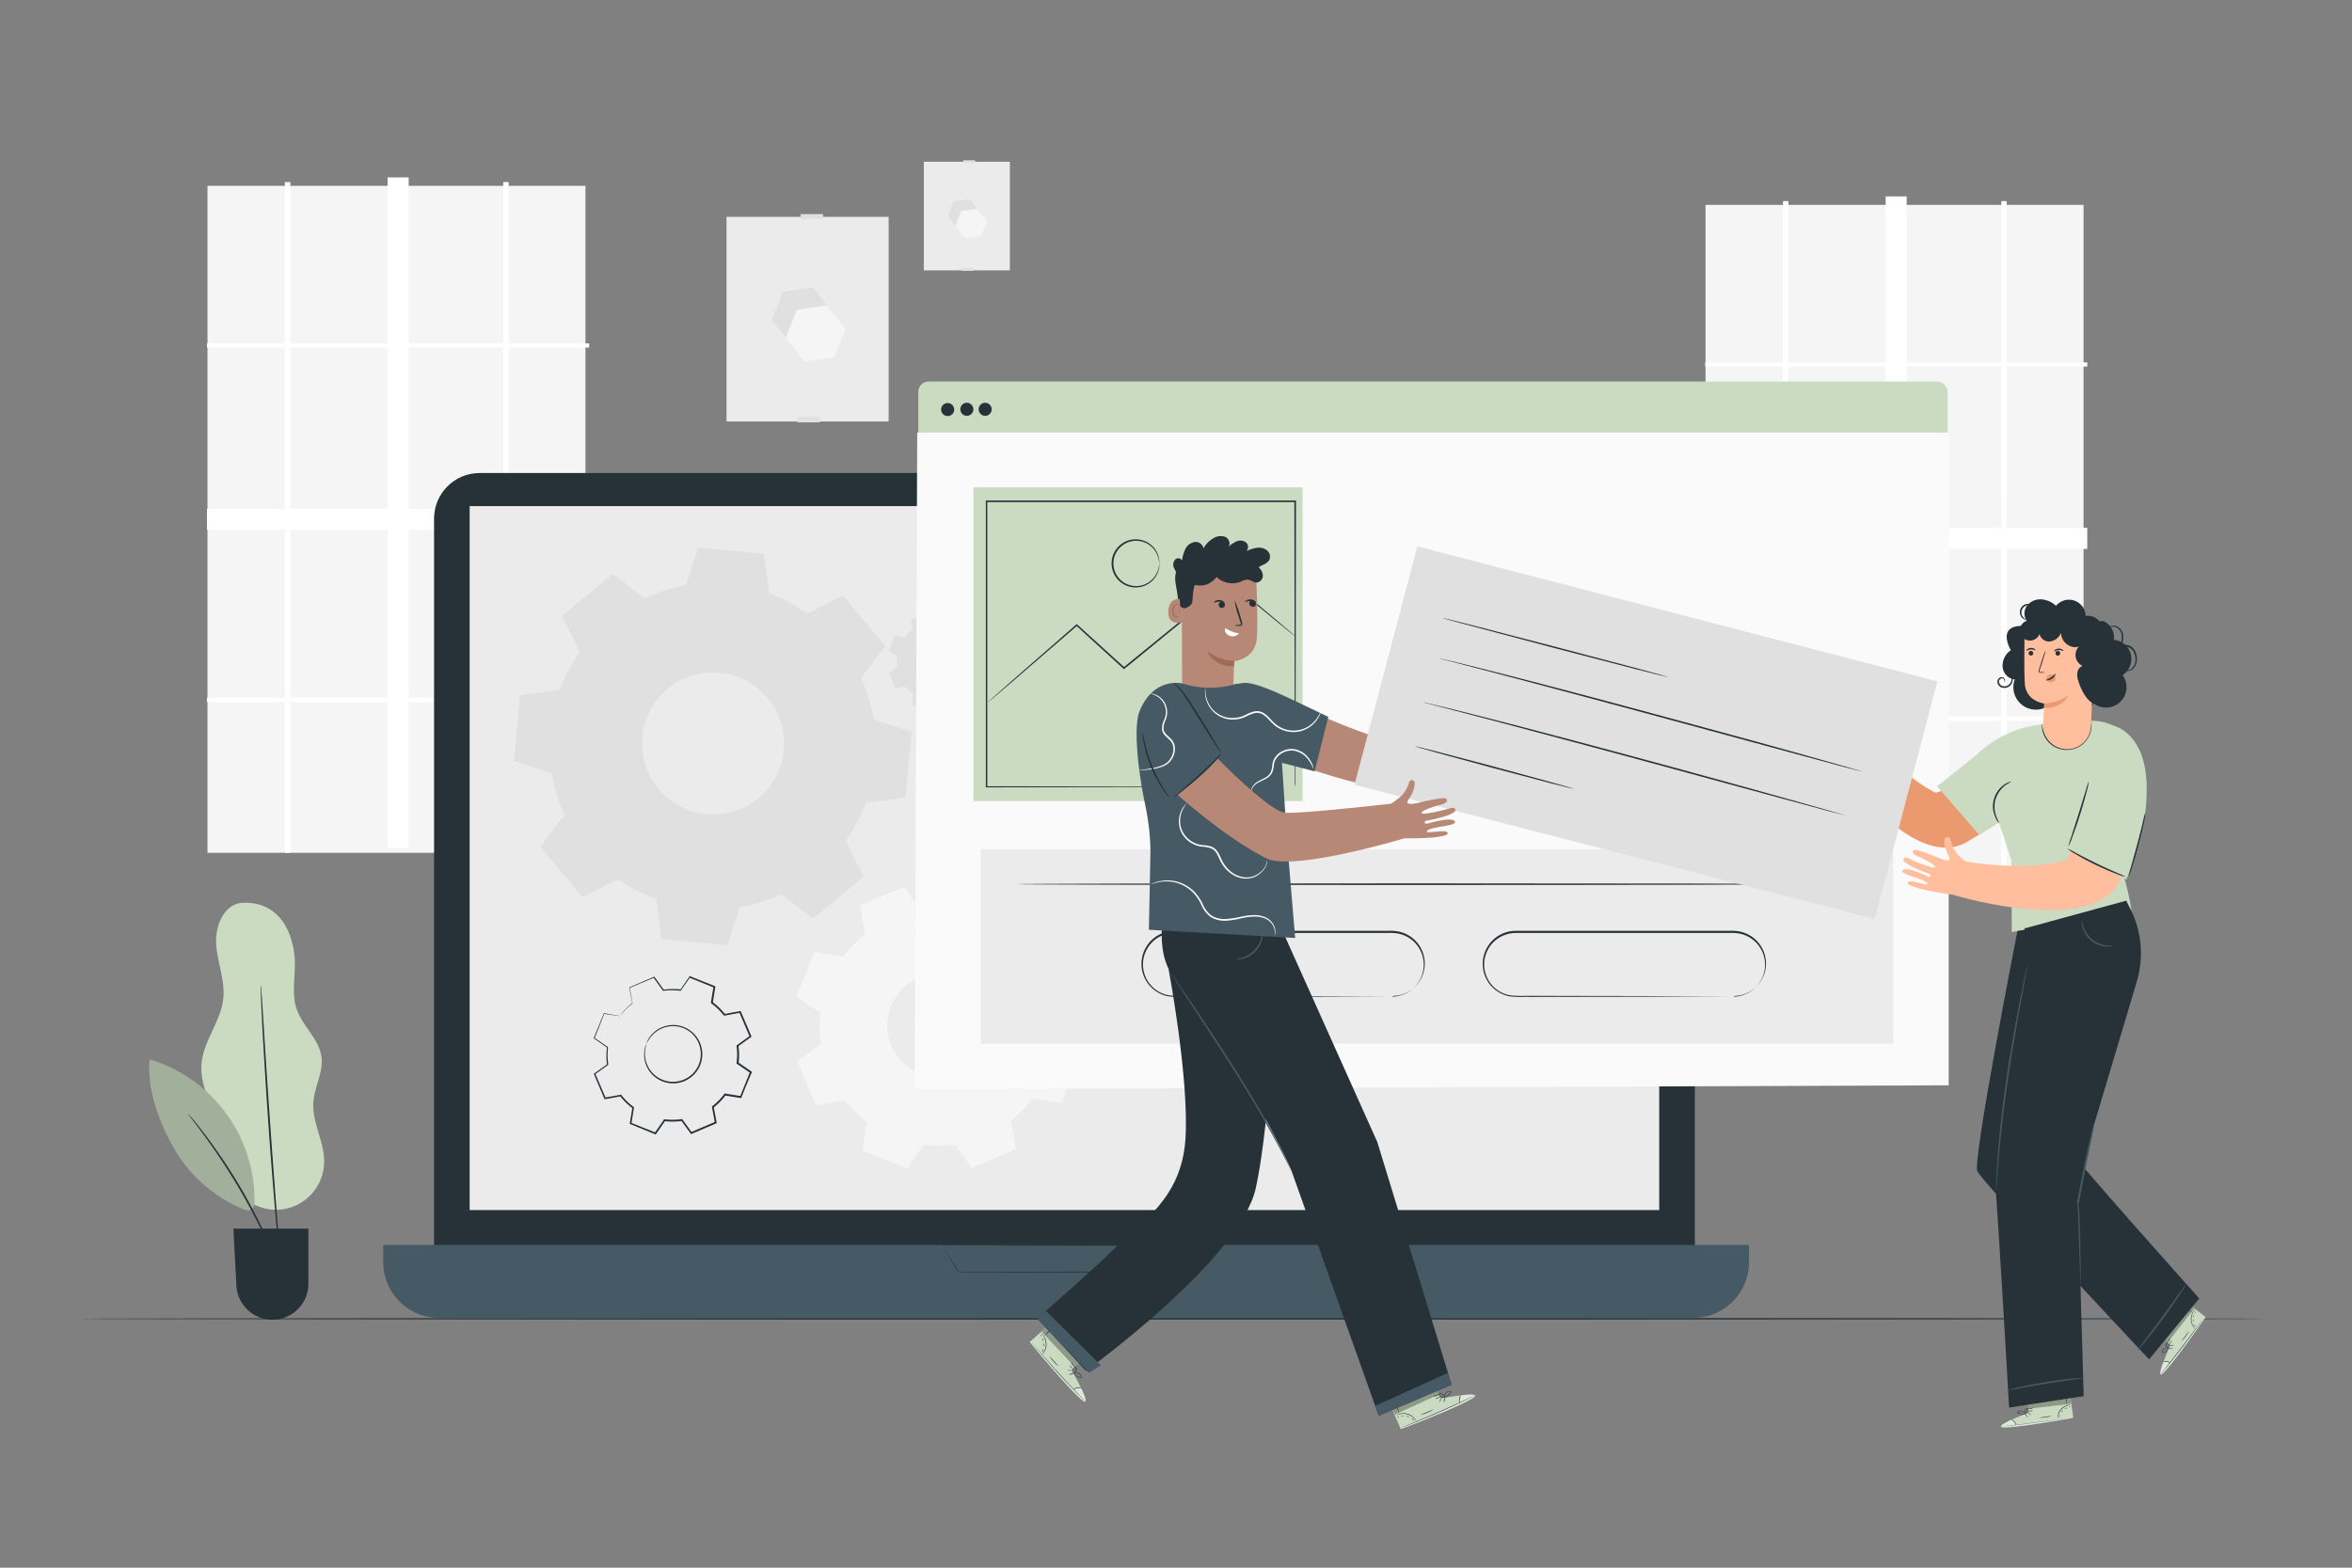 <svg xmlns="http://www.w3.org/2000/svg" viewBox="0 0 750 500"><rect x="0" y="0" width="750" height="500" fill="#808080" stroke="none"/><g id="freepik--background-complete--inject-514"><rect x="231.67" y="69.16" width="51.7" height="65.27" style="fill:#ebebeb"></rect><rect x="254.26" y="132.97" width="7.17" height="1.74" style="fill:#e0e0e0"></rect><polygon points="259.18 91.63 249.65 93.03 246.1 101.97 252.06 109.52 261.59 108.13 265.14 99.18 259.18 91.63" style="fill:#e0e0e0"></polygon><polygon points="263.63 97.42 254.1 98.81 250.55 107.75 256.52 115.31 266.04 113.91 269.6 104.97 263.63 97.42" style="fill:#f5f5f5"></polygon><rect x="255.27" y="68.28" width="7.17" height="1.49" style="fill:#e0e0e0"></rect><rect x="294.59" y="51.59" width="27.44" height="34.64" style="fill:#ebebeb"></rect><rect x="306.58" y="85.45" width="3.81" height="0.92" style="fill:#e0e0e0"></rect><polygon points="309.19 63.51 304.13 64.25 302.25 69 305.42 73.01 310.47 72.27 312.36 67.52 309.19 63.51" style="fill:#e0e0e0"></polygon><polygon points="311.55 66.58 306.5 67.32 304.61 72.07 307.78 76.08 312.83 75.34 314.72 70.59 311.55 66.58" style="fill:#f5f5f5"></polygon><rect x="307.12" y="51.12" width="3.81" height="0.79" style="fill:#e0e0e0"></rect><rect x="66.16" y="59.27" width="120.53" height="212.72" style="fill:#f5f5f5"></rect><path d="M187.87,110.85v-1.34H162.2V58.08h-1.74v51.43H130.32V56.58h-6.73v52.93h-31V58.08H90.83v51.43H66v1.34H90.83v51.42H66V169H90.83v53.53H66v1.33H90.83V272h1.73V223.85h31v46.61h6.73V223.85h30.14V272h1.74V223.85h25.67v-1.33H162.2V169h25.67v-6.72H162.2V110.85Zm-95.31,0h31v51.42h-31Zm0,111.67V169h31v53.53Zm67.9,0H130.32V169h30.14Zm0-60.25H130.32V110.85h30.14Z" style="fill:#fff"></path><rect x="543.87" y="65.34" width="120.53" height="212.72" style="fill:#f5f5f5"></rect><path d="M665.58,116.92v-1.34H639.91V64.15h-1.73v51.43H608V62.65H601.3v52.93h-31V64.15h-1.73v51.43H543.75v1.34h24.79v51.42H543.75v6.72h24.79v53.52H543.75v1.34h24.79V278h1.73V229.92h31v46.61H608V229.92h30.15V278h1.73V229.92h25.67v-1.34H639.91V175.06h25.67v-6.72H639.91V116.92Zm-95.31,0h31v51.42h-31Zm0,111.66V175.06h31v53.52Zm67.91,0H608V175.06h30.15Zm0-60.24H608V116.92h30.15Z" style="fill:#fff"></path></g><g id="freepik--Floor--inject-514"><path d="M722.64,420.62c0,.14-156.11.26-348.62.26s-348.66-.12-348.66-.26,156.07-.27,348.66-.27S722.64,420.47,722.64,420.62Z" style="fill:#263238"></path></g><g id="freepik--Device--inject-514"><rect x="138.41" y="150.86" width="402.04" height="265.86" rx="14.57" style="fill:#263238"></rect><path d="M122.16,397.06H557.73a0,0,0,0,1,0,0v5.47a17.8,17.8,0,0,1-17.8,17.8H140a17.8,17.8,0,0,1-17.8-17.8v-5.47a0,0,0,0,1,0,0Z" style="fill:#455a64"></path><rect x="149.76" y="161.42" width="379.33" height="224.52" style="fill:#ebebeb"></rect><path d="M300.35,397.06l.42,0h1.28l4.95,0,18.38-.07,61.45-.13h.46l-.23.39-2.44,4.18L382,405.79l-.08.12h-.15l-76.05-.14h-.07l0,0-4-6.48-1-1.64-.32-.54s.14.19.38.57.61.93,1.06,1.64l4.07,6.32-.1,0,76.05-.15-.22.13,2.58-4.42,2.44-4.17.22.39-61.2-.14-18.46-.07-5,0h-1.78Z" style="fill:#263238"></path><path d="M288.57,203.19a12.49,12.49,0,0,1,2.41-2.46l-.58-3.15,4.86-2.07,1.87,2.59a12.84,12.84,0,0,1,3.45,0l1.81-2.63,4.9,2-.5,3.16a12.77,12.77,0,0,1,2.46,2.41l3.14-.58,2.07,4.86-2.58,1.87a12.85,12.85,0,0,1,0,3.45l2.63,1.81-2,4.9-3.15-.5a13.07,13.07,0,0,1-2.41,2.46l.57,3.14-4.86,2.07-1.87-2.58a12.77,12.77,0,0,1-3.44,0l-1.82,2.63-4.9-2,.51-3.15a12.78,12.78,0,0,1-2.46-2.41l-3.15.57-2.07-4.86,2.59-1.87a12.77,12.77,0,0,1,0-3.44l-2.63-1.82,2-4.9,3.16.51Zm5.25,5.46a5.67,5.67,0,1,0,7.37-3.15A5.67,5.67,0,0,0,293.82,208.65Z" style="fill:#e0e0e0;fill-rule:evenodd"></path><path d="M268.87,305.08a37.74,37.74,0,0,1,7-7.13l-1.66-9.1,14.08-6,5.42,7.5a37.86,37.86,0,0,1,10-.11l5.26-7.61,14.21,5.71-1.47,9.13a37.5,37.5,0,0,1,7.13,7l9.1-1.67,6,14.08-7.49,5.43a37.44,37.44,0,0,1,.1,10l7.61,5.26-5.7,14.2-9.14-1.47a37.45,37.45,0,0,1-7,7.13L324,366.5l-14.08,6-5.42-7.5a37.86,37.86,0,0,1-10,.11l-5.26,7.61L275,367l1.47-9.13a37.5,37.5,0,0,1-7.13-7l-9.1,1.66-6-14.08,7.5-5.42a37.43,37.43,0,0,1-.11-10L254,317.82l5.71-14.2,9.13,1.46Zm15.23,15.83a16.42,16.42,0,1,0,21.36-9.12A16.42,16.42,0,0,0,284.1,320.91Z" style="fill:#f5f5f5;fill-rule:evenodd"></path><path d="M197.72,324.05a21,21,0,0,1,3.86-3.95l-.92-5,7.79-3.33,3,4.15a20.8,20.8,0,0,1,5.52-.06l2.91-4.21,7.86,3.16-.81,5.05a20.36,20.36,0,0,1,3.94,3.87l5-.92,3.32,7.79-4.14,3a20.8,20.8,0,0,1,.06,5.52l4.21,2.91-3.16,7.86-5-.82a21,21,0,0,1-3.87,3.95l.92,5-7.79,3.33-3-4.15a20.8,20.8,0,0,1-5.52.06L209,361.47l-7.86-3.16.81-5.05A20.6,20.6,0,0,1,198,349.4l-5,.92-3.32-7.79,4.15-3a20.8,20.8,0,0,1-.06-5.52l-4.21-2.91,3.15-7.86,5.06.81Zm8.43,8.75a9.09,9.09,0,1,0,11.81-5A9.07,9.07,0,0,0,206.15,332.8Z" style="fill:none"></path><path d="M206.15,332.8a6.65,6.65,0,0,1,1-2,9.06,9.06,0,0,1,5-3.53,9.2,9.2,0,0,1,8.67,2,8.8,8.8,0,0,1,1.72,2.05,8.43,8.43,0,0,1,1.1,2.57,9.27,9.27,0,0,1-4.11,10.25,8.82,8.82,0,0,1-2.58,1.09,8.36,8.36,0,0,1-2.66.29,9.21,9.21,0,0,1-7.64-4.57,9.05,9.05,0,0,1-1.14-6,6.89,6.89,0,0,1,.67-2.15,21.2,21.2,0,0,0-.47,2.18,9.12,9.12,0,0,0,1.26,5.77,8.83,8.83,0,0,0,2.87,2.91,8.94,8.94,0,0,0,4.46,1.36,8.87,8.87,0,0,0,5-1.34,8.78,8.78,0,0,0,3.89-9.68,8.15,8.15,0,0,0-1-2.44,8.6,8.6,0,0,0-1.62-2,9,9,0,0,0-4.17-2.11,8.83,8.83,0,0,0-4.08.13,9,9,0,0,0-4.9,3.29A21.44,21.44,0,0,0,206.15,332.8Z" style="fill:#263238"></path><path d="M197.72,324.05l-.32,0-1-.14-3.79-.56.09-.05c-.79,2-1.84,4.67-3.11,7.87l0-.15,4.22,2.89.08.05V334a20.63,20.63,0,0,0,.08,5.48v.1l-.08.06-4.14,3,.06-.23,3.34,7.79-.22-.13,5-.92.13,0,.08.1a20.59,20.59,0,0,0,3.91,3.82l.11.08,0,.14c-.25,1.56-.53,3.29-.81,5.05l-.14-.25,7.86,3.15-.29.08,2.91-4.21.08-.12.15,0a20.46,20.46,0,0,0,5.46-.07l.15,0,.09.12,3,4.15-.31-.09,7.79-3.32-.15.28c-.29-1.59-.61-3.31-.92-5l0-.16.12-.1a20.44,20.44,0,0,0,3.82-3.89h0l.09-.13.16,0,5.05.81-.28.16,3.16-7.86.09.31L235,339.3l-.13-.09,0-.15a20.35,20.35,0,0,0,0-5.46l0-.15.12-.09,4.15-3-.08.3c-1.14-2.66-2.24-5.26-3.32-7.79l.26.14-5,.92-.14,0-.09-.11A20.72,20.72,0,0,0,226.8,320l-.11-.08,0-.13c.28-1.74.55-3.42.82-5.05l.13.23-7.85-3.17.24-.08-2.92,4.21-.07.09H217a20.35,20.35,0,0,0-5.47,0l-.11,0-.06-.09-3-4.16.18.06-7.8,3.28.07-.12.88,5v.05l0,0a20.79,20.79,0,0,0-3,2.84l-.67.78-.22.26a2,2,0,0,1,.19-.29c.13-.18.34-.46.63-.81a20.39,20.39,0,0,1,3-2.91l0,.08-.95-5,0-.09.09,0,7.77-3.36.11-.05.08.1,3,4.14-.16-.07a21,21,0,0,1,5.57-.07l-.18.07,2.9-4.21.09-.13.15.06,7.86,3.14.16.06,0,.17c-.27,1.64-.53,3.32-.81,5.06l-.08-.22a21.31,21.31,0,0,1,4,3.9l-.23-.08,5-.93.19,0,.07.17c1.08,2.53,2.2,5.13,3.33,7.79l.08.18-.16.12-4.15,3,.11-.24a21.33,21.33,0,0,1,.06,5.59l-.11-.24,4.21,2.9.17.12-.07.19Q238,346,236.44,350l-.08.2-.2,0-5-.81.25-.1h0a20.86,20.86,0,0,1-3.91,4l.1-.25c.31,1.73.63,3.45.92,5l0,.2-.19.08-7.79,3.32-.19.08-.11-.16-3-4.15.24.1a21.42,21.42,0,0,1-5.59.06l.23-.11c-1,1.46-2,2.9-2.91,4.21l-.11.16-.18-.07L201,358.53l-.18-.07,0-.18c.29-1.76.57-3.49.82-5l.09.21a20.82,20.82,0,0,1-4-3.91l.21.08-5,.91-.16,0-.07-.15-3.3-7.8-.06-.14.12-.08,4.16-3-.07.16a20.75,20.75,0,0,1,0-5.56l.06.14-4.2-2.93-.08-.06,0-.09,3.21-7.84,0-.07h.07l3.74.65,1,.18Z" style="fill:#263238"></path><path d="M178.48,220.07a51.8,51.8,0,0,1,6.42-12.17l-5.77-11.38,16.25-13.47,10.11,7.77a51.77,51.77,0,0,1,13.15-4.06l4-12.13,21,2,1.65,12.65a51.47,51.47,0,0,1,12.17,6.43l11.38-5.78,13.47,16.25-7.78,10.11a51.39,51.39,0,0,1,4.07,13.15l12.13,4-2,21L276.1,256a51.47,51.47,0,0,1-6.43,12.17l5.78,11.38L259.2,293.05l-10.11-7.78a51.39,51.39,0,0,1-13.15,4.07l-4,12.13-21-2-1.65-12.65a51.47,51.47,0,0,1-12.17-6.43l-11.38,5.78L172.29,270l7.77-10.11A51.77,51.77,0,0,1,176,246.7l-12.13-4,2-21,12.65-1.65ZM204.83,235a22.65,22.65,0,1,0,24.65-20.44A22.64,22.64,0,0,0,204.83,235Z" style="fill:#e0e0e0;fill-rule:evenodd"></path></g><g id="freepik--computer-window--inject-514"><rect x="292.82" y="121.68" width="328.26" height="224.23" rx="3.27" style="fill:#CADBC2"></rect><polygon points="621.39 346.15 291.67 347.38 292.48 137.96 621.39 137.96 621.39 346.15" style="fill:#fafafa"></polygon><path d="M316.23,130.58a2.08,2.08,0,1,1-2.07-2.12A2.1,2.1,0,0,1,316.23,130.58Z" style="fill:#263238"></path><path d="M304.27,130.65a2.08,2.08,0,1,1-2.08-2.11A2.1,2.1,0,0,1,304.27,130.65Z" style="fill:#263238"></path><path d="M310.39,130.58a2.08,2.08,0,1,1-2.08-2.12A2.1,2.1,0,0,1,310.39,130.58Z" style="fill:#263238"></path><rect x="312.75" y="270.86" width="290.99" height="62" style="fill:#ebebeb"></rect><path d="M576.53,282c0,.14-56.48.26-126.14.26s-126.15-.12-126.15-.26,56.47-.26,126.15-.26S576.53,281.84,576.53,282Z" style="fill:#263238"></path><path d="M443.84,317.93c0-.05.72,0,2-.26A10.31,10.31,0,0,0,451,314.9a10.19,10.19,0,0,0,2.93-8.45,10.72,10.72,0,0,0-.71-2.69,10.92,10.92,0,0,0-1.54-2.53,10.17,10.17,0,0,0-5.37-3.37,13.05,13.05,0,0,0-3.46-.3h-3.68l-7.83,0-17.27,0-39.56,0a10.31,10.31,0,0,0-4.88,1.27,10.15,10.15,0,0,0-3.61,3.43,10,10,0,0,0,6.49,15.15,26.72,26.72,0,0,0,4.66.21h4.61l32.32.06,21.78.08,5.92.05,1.54,0,.53,0-.53,0-1.54,0-5.92,0-21.78.09-32.32.05h-4.61a27.4,27.4,0,0,1-4.76-.21,10.53,10.53,0,0,1-3-19.52,10.75,10.75,0,0,1,5.13-1.34l39.56,0,17.27,0,7.83,0h3.68a12.71,12.71,0,0,1,3.55.33,10.47,10.47,0,0,1,5.54,3.51,11.6,11.6,0,0,1,1.57,2.62,11.37,11.37,0,0,1,.71,2.78,10.35,10.35,0,0,1-8.29,11.36,9.93,9.93,0,0,1-1.54.15Z" style="fill:#263238"></path><path d="M552.74,317.93c0-.05.72,0,2-.26a10.34,10.34,0,0,0,5.1-2.77,10.19,10.19,0,0,0,2.92-8.45,10.72,10.72,0,0,0-.71-2.69,11.23,11.23,0,0,0-1.53-2.53,10.17,10.17,0,0,0-5.37-3.37,13.09,13.09,0,0,0-3.46-.3H548l-7.83,0-17.26,0-39.57,0a10.34,10.34,0,0,0-4.88,1.27,10,10,0,0,0,2.88,18.58,26.76,26.76,0,0,0,4.66.21h4.62l32.31.06,21.78.08,5.93.05,1.54,0,.52,0-.52,0-1.54,0-5.93,0-21.78.09-32.31.05H486a27.4,27.4,0,0,1-4.76-.21,10.52,10.52,0,0,1-6.82-15.91,10.5,10.5,0,0,1,3.79-3.61,10.78,10.78,0,0,1,5.13-1.34l39.57,0,17.26,0,7.83,0h3.69a12.74,12.74,0,0,1,3.55.33,10.48,10.48,0,0,1,5.53,3.51,11.24,11.24,0,0,1,1.57,2.62,11.37,11.37,0,0,1,.71,2.78,10.35,10.35,0,0,1-8.29,11.36,9.82,9.82,0,0,1-1.53.15Z" style="fill:#263238"></path><rect x="310.39" y="155.44" width="104.98" height="100.07" style="fill:#CADBC2"></rect><path d="M412.91,251s0-.59,0-1.69,0-2.76,0-4.89c0-4.28,0-10.54-.06-18.5,0-15.93-.07-38.68-.11-66l.22.23-98.4,0h0l.26-.26c0,33.22,0,64.43,0,91.11l-.23-.23,71.21.11,20.05.06,5.31,0h1.37l.47,0h-1.79l-5.26,0-20,.06-71.35.12h-.23V251c0-26.68,0-57.89,0-91.11v-.26h.27l98.4,0h.22v.22c-.05,27.41-.09,50.21-.11,66.17,0,7.94,0,14.18-.06,18.45,0,2.11,0,3.74,0,4.84S412.91,251,412.91,251Z" style="fill:#263238"></path><path d="M412.91,202.87a2.65,2.65,0,0,1-.4-.29l-1.12-.89-4.23-3.44L392,185.72h.27l-28.78,23.56-4.91,4-.17.14-.17-.15-15.06-13.72h.32l-20.53,17.72-5.87,5-1.57,1.32-.4.33-.15.1s0-.05.12-.13l.38-.36,1.52-1.37,5.78-5.11,20.41-17.86.16-.14.15.14,15.09,13.69h-.33l4.9-4L392,185.39l.14-.11.13.12,15.09,12.66,4.16,3.54,1.08.93A3.26,3.26,0,0,1,412.91,202.87Z" style="fill:#263238"></path><path d="M369.69,179.72c-.06,0,0-.66-.33-1.79a7.45,7.45,0,0,0-2.73-4,7.12,7.12,0,0,0-3.06-1.33,7.32,7.32,0,0,0-3.79.33,7.23,7.23,0,0,0-4.73,6.77,7.26,7.26,0,0,0,1.39,4.26,7.19,7.19,0,0,0,3.34,2.52,7.32,7.32,0,0,0,3.79.33,7.12,7.12,0,0,0,3.06-1.33,7.45,7.45,0,0,0,2.73-4c.3-1.13.27-1.8.33-1.8a3.06,3.06,0,0,1,0,.48,6.49,6.49,0,0,1-.17,1.37,7.39,7.39,0,0,1-2.69,4.22,7.48,7.48,0,0,1-3.21,1.46,7.67,7.67,0,1,1,0-15.05,7.53,7.53,0,0,1,3.21,1.46,7.39,7.39,0,0,1,2.69,4.22,6.49,6.49,0,0,1,.17,1.37A2.7,2.7,0,0,1,369.69,179.72Z" style="fill:#263238"></path></g><g id="freepik--character-2--inject-514"><path d="M648.46,253.7l-11.27-14.08S619,253.81,617,252.73c-11.42-6-20.65-17-23.78-21-.11-.72-.22-1.58-.31-2.59a7.87,7.87,0,0,1,.24-2.6,11.84,11.84,0,0,1,1.14-3,1,1,0,0,0-1-1.61c-.86.3-2.47,2.54-3,5.71s-3-1.24-4-2.83-4.06-6.38-4.78-6.48c-1.05-.14-1.4,1-.42,2.53s3.55,6.47,2.69,6.92-5.51-7.72-5.51-7.72-.71-1.9-1.73-1.41c-1.83.89,3.76,9.2,4.31,10,.38.54-.54,1.06-.92.46s-4.45-8.25-6.33-7.36c-1.44.67,4.53,6.88,4.5,8.93s-4.05-5.17-5.4-4.46c-.5.26-.84.53,2.06,4.34a96.35,96.35,0,0,0,7,7.6l0,0s26.89,41.33,45.57,30.3C647.14,256.7,648.46,253.7,648.46,253.7Z" style="fill:#eb996e"></path><path d="M692.12,429l-5.82-4.52,8.38-11,8.59,6.51-.48.72c-2.14,3.15-11.13,15.88-13.29,17.43C687.1,439.94,692.12,429,692.12,429Z" style="fill:#CADBC2"></path><g style="opacity:0.4"><path d="M689.83,434.49s-1.56,4-.71,4,10.42-12.51,14.15-18.41l-.26-.16-11,14.69S690.34,433.87,689.83,434.49Z" style="fill:#fff"></path></g><path d="M703.14,419.72l-.13.2-.38.57-1.43,2.06c-1.23,1.73-3,4.09-4.92,6.67s-3.79,4.86-5.13,6.5c-.63.76-1.17,1.4-1.6,1.93l-.45.51-.16.18s0-.07.13-.2l.43-.53,1.56-2c1.32-1.65,3.13-3.95,5.09-6.53s3.7-4.92,5-6.63l1.48-2,.41-.55C703.08,419.78,703.13,419.71,703.14,419.72Z" style="fill:#263238"></path><path d="M692.15,434.72a5.5,5.5,0,0,0-1.23-.35,5.82,5.82,0,0,0-1.28.09,1.86,1.86,0,0,1,1.29-.26A1.78,1.78,0,0,1,692.15,434.72Z" style="fill:#263238"></path><path d="M693,430.23s-.31.06-.68,0-.68-.1-.67-.15a1.62,1.62,0,0,1,.68,0A1.47,1.47,0,0,1,693,430.23Z" style="fill:#263238"></path><path d="M693.19,429s-.24.13-.55.19-.58.07-.59,0,.24-.13.56-.19S693.18,428.94,693.19,429Z" style="fill:#263238"></path><path d="M692.59,427.63a1.77,1.77,0,0,1-.37.63c-.24.32-.46.56-.5.53a1.77,1.77,0,0,1,.37-.63C692.33,427.84,692.55,427.61,692.59,427.63Z" style="fill:#263238"></path><path d="M692,426.88s0,.39-.3.78-.56.63-.59.6a4.74,4.74,0,0,1,.45-.69A6.91,6.91,0,0,1,692,426.88Z" style="fill:#263238"></path><path d="M691.74,429.87a2.45,2.45,0,0,1-.54.7,4.93,4.93,0,0,1-.74.63,2.63,2.63,0,0,1-.5.29.49.49,0,0,1-.36,0,.37.37,0,0,1-.2-.32,1.64,1.64,0,0,1,2.25-1.18c.14.06.21.12.2.13A2.27,2.27,0,0,0,691,430a1.54,1.54,0,0,0-.85.3,1.35,1.35,0,0,0-.59.88c0,.18.16.24.33.17a2.4,2.4,0,0,0,.47-.27,6.58,6.58,0,0,0,.75-.58C691.51,430.12,691.72,429.86,691.74,429.87Z" style="fill:#263238"></path><path d="M691.64,430.08a.86.86,0,0,1-.55-.29,1.33,1.33,0,0,1-.37-.59.88.88,0,0,1,.09-.86.37.37,0,0,1,.49,0,1,1,0,0,1,.22.36,2.38,2.38,0,0,1,.17.66,1.22,1.22,0,0,1,0,.62s0-.23-.09-.6a3.38,3.38,0,0,0-.2-.62c-.07-.21-.29-.48-.46-.32a.78.78,0,0,0,0,.69,1.38,1.38,0,0,0,.3.55A2.68,2.68,0,0,0,691.64,430.08Z" style="fill:#263238"></path><path d="M700,417.65s-.27.29-.59.83a4.54,4.54,0,0,0-.63,2.33,4.46,4.46,0,0,0,.72,2.29c.34.53.65.79.62.81a1.1,1.1,0,0,1-.22-.17,4,4,0,0,1-.5-.57,4.34,4.34,0,0,1-.78-2.36,4.21,4.21,0,0,1,.69-2.39,3,3,0,0,1,.47-.59C699.88,417.7,700,417.64,700,417.65Z" style="fill:#263238"></path><path d="M694.53,415.3a22.83,22.83,0,0,1,2.33,1.63,21.35,21.35,0,0,1,2.22,1.76s-1.06-.7-2.32-1.63A25.83,25.83,0,0,1,694.53,415.3Z" style="fill:#263238"></path><path d="M698,424.54a7.92,7.92,0,0,1-1.06,1.72,7.23,7.23,0,0,1-1.36,1.5s.56-.71,1.22-1.6S698,424.51,698,424.54Z" style="fill:#263238"></path><path d="M699.66,422.38c.05,0,.11.18.22.38s.22.35.19.38-.22-.07-.34-.3S699.62,422.39,699.66,422.38Z" style="fill:#263238"></path><path d="M699.27,420.8c.05,0,.11.16.14.36s0,.37,0,.37-.1-.15-.13-.35S699.23,420.81,699.27,420.8Z" style="fill:#263238"></path><path d="M699.7,419.29s-.09.18-.15.39-.07.39-.12.39-.13-.19,0-.44S699.67,419.26,699.7,419.29Z" style="fill:#263238"></path><path d="M700.11,418.3s0,.12,0,.24-.1.2-.15.19-.05-.12,0-.24S700.06,418.29,700.11,418.3Z" style="fill:#263238"></path><g style="opacity:0.3"><polygon points="699.66 417.44 691.11 428.26 689.8 427.23 699.03 416.82 699.66 417.44"></polygon></g><path d="M646.91,450.58l-.93-7.31,13.68-1.82,1.47,10.68-.84.17c-3.75.71-19.1,3.36-21.73,2.93C635.63,454.75,646.91,450.58,646.91,450.58Z" style="fill:#CADBC2"></path><g style="opacity:0.4"><path d="M641.43,452.82s-3.92,1.72-3.32,2.32,16.21-1.49,23-3l-.06-.3-18.2,2.59S642.23,452.75,641.43,452.82Z" style="fill:#fff"></path></g><path d="M661.28,451.79l-.23.06-.67.13-2.47.44c-2.09.35-5,.81-8.19,1.24s-6.12.76-8.23,1l-2.5.23-.68.05h-.24l.24,0,.67-.08,2.5-.28c2.1-.24,5-.58,8.21-1s6.1-.87,8.2-1.2l2.48-.39.67-.1A.87.87,0,0,1,661.28,451.79Z" style="fill:#263238"></path><path d="M642.9,454.63a6.2,6.2,0,0,0-.62-1.12,5.75,5.75,0,0,0-1-.84,1.88,1.88,0,0,1,1.11.73A1.84,1.84,0,0,1,642.9,454.63Z" style="fill:#263238"></path><path d="M646.66,452.05a1.63,1.63,0,0,1-.5-.47c-.24-.29-.41-.55-.37-.58s.26.18.5.47S646.7,452,646.66,452.05Z" style="fill:#263238"></path><path d="M647.69,451.31s-.26-.08-.52-.26-.46-.35-.43-.39.26.08.52.26S647.72,451.27,647.69,451.31Z" style="fill:#263238"></path><path d="M648.22,449.93a1.64,1.64,0,0,1-.7.18,1.53,1.53,0,0,1-.73,0,1.72,1.72,0,0,1,.71-.18A1.49,1.49,0,0,1,648.22,449.93Z" style="fill:#263238"></path><path d="M648.34,449a1.37,1.37,0,0,1-.77.34,1.29,1.29,0,0,1-.83,0,4,4,0,0,1,.8-.16A5.44,5.44,0,0,1,648.34,449Z" style="fill:#263238"></path><path d="M646,450.91a2.49,2.49,0,0,1-.88.12,5,5,0,0,1-1-.09,2.15,2.15,0,0,1-.57-.14.51.51,0,0,1-.25-.25.34.34,0,0,1,.08-.37,1.66,1.66,0,0,1,2.43.76.5.5,0,0,1,.05.23,2.74,2.74,0,0,0-.5-.7,1.61,1.61,0,0,0-.82-.38,1.35,1.35,0,0,0-1,.21c-.13.12-.05.28.11.35a3.18,3.18,0,0,0,.53.14,5.79,5.79,0,0,0,.93.12C645.7,450.93,646,450.89,646,450.91Z" style="fill:#263238"></path><path d="M645.82,451a.9.9,0,0,1-.18-.6,1.32,1.32,0,0,1,.15-.67.89.89,0,0,1,.67-.55.36.36,0,0,1,.33.37,1,1,0,0,1-.1.41,2.88,2.88,0,0,1-.34.59c-.24.31-.45.44-.46.42s.15-.18.36-.49a3.33,3.33,0,0,0,.3-.57c.09-.21.13-.55-.09-.56s-.42.26-.53.45a1.36,1.36,0,0,0-.18.6A3.08,3.08,0,0,0,645.82,451Z" style="fill:#263238"></path><path d="M660.5,448.09s-.4,0-1,.17a4.43,4.43,0,0,0-2.08,1.2,4.51,4.51,0,0,0-1.12,2.13c-.13.62-.09,1-.13,1a.94.94,0,0,1,0-.27,3.75,3.75,0,0,1,0-.76,4.17,4.17,0,0,1,3.29-3.43,4.07,4.07,0,0,1,.75-.08A.71.71,0,0,1,660.5,448.09Z" style="fill:#263238"></path><path d="M658.32,442.58a50.34,50.34,0,0,1,.82,5.61,26.78,26.78,0,0,1-.49-2.79A22.52,22.52,0,0,1,658.32,442.58Z" style="fill:#263238"></path><path d="M654.25,451.58a7.8,7.8,0,0,1-2,.47,7.33,7.33,0,0,1-2,.1s.9-.11,2-.27S654.24,451.53,654.25,451.58Z" style="fill:#263238"></path><path d="M656.93,451.22s0,.2-.11.41-.09.41-.13.41-.1-.2,0-.45S656.9,451.19,656.93,451.22Z" style="fill:#263238"></path><path d="M657.78,449.83s0,.18-.16.34-.25.27-.29.24,0-.18.16-.34S657.74,449.8,657.78,449.83Z" style="fill:#263238"></path><path d="M659.15,449.06s-.19.07-.38.17-.32.22-.36.19.05-.23.28-.34S659.15,449,659.15,449.06Z" style="fill:#263238"></path><path d="M660.14,448.65s0,.12-.16.18-.21.07-.23,0,0-.12.15-.18S660.12,448.61,660.14,448.65Z" style="fill:#263238"></path><g style="opacity:0.3"><polygon points="660.43 447.72 646.74 449.32 646.54 447.67 660.28 445.93 660.43 447.72"></polygon></g><path d="M666.11,229.94a15.33,15.33,0,0,1,11.73,4.25l2.82,13.9-4.83,19.48c-1.42,5.7,2.73,13.66,3.84,23l-38.16,6.71-.11-22.87-4-12.17-6.28,4.07-13.41-15.54,12.44-9.91a35.3,35.3,0,0,1,22.15-9.92" style="fill:#CADBC2"></path><path d="M641.4,249.26c0,.08-.83.38-2,1.25a9,9,0,0,0-3.08,4.49,8.83,8.83,0,0,0,.27,5.44c.5,1.34,1.08,2.05,1,2.1a4.62,4.62,0,0,1-1.36-2,8.35,8.35,0,0,1,3-10.36A4.73,4.73,0,0,1,641.4,249.26Z" style="fill:#263238"></path><path d="M651.16,230.82a10.33,10.33,0,0,0,1,3.63,8.13,8.13,0,0,0,2.65,3,7.76,7.76,0,0,0,9.19-.58,8.05,8.05,0,0,0,2.25-3.31,10.47,10.47,0,0,0,.5-3.72,3,3,0,0,1,.2,1,7.68,7.68,0,0,1-.35,2.82,8.1,8.1,0,0,1-2.29,3.55,8.05,8.05,0,0,1-9.77.61,8.16,8.16,0,0,1-2.71-3.24,7.35,7.35,0,0,1-.69-2.75A2.43,2.43,0,0,1,651.16,230.82Z" style="fill:#263238"></path><path d="M614.53,281.68c-1.07-1.49-8.55-2.76-7.91-4,.82-1.64,7.74,1.68,8.35,1.92s.94-.64.38-.83c-.8-.26-9.14-3.26-8.34-4.87.44-.89,2,.1,2,.1s7.61,3.38,8,2.61-4.05-2.93-5.59-3.54-1.86-1.58-1.05-2c.55-.31,5.29,1.46,6.79,2.11s5.61,2.48,4.28-.09l-.06-.12c-1.37-2.49-1.6-4.86-1.2-5.59a1,1,0,0,1,1.75.23.94.94,0,0,1,.11.39c0,.07,0,.15,0,.22a14.06,14.06,0,0,0,1.11,2.69,7.93,7.93,0,0,0,1.56,2.08c.74.69,1.4,1.26,2,1.72,5,.9,19.26,2.92,31.75-.27,2.26-.58,10.26-25.89,10.26-25.89l15.27,7.43c-.62,3-3.37,10.5-7.35,23.18-6.51,20.7-54,6.18-54,6.18h0l-.42-.05a94.75,94.75,0,0,1-10-1.87c-4.06-1.19-4-1.56-3.76-2C609,280.13,615.61,283.18,614.53,281.68Z" style="fill:#ffbe9d"></path><path d="M659.55,270a20,20,0,0,1,.91-3.09l2.37-7.37c.86-2.82,1.64-5.37,2.27-7.41a21.67,21.67,0,0,1,1-3,19.9,19.9,0,0,1-.66,3.15c-.49,1.93-1.22,4.57-2.13,7.46s-1.82,5.49-2.53,7.34A19.59,19.59,0,0,1,659.55,270Z" style="fill:#263238"></path><path d="M673.61,231.36s10.48,1.87,10.9,19A66.79,66.79,0,0,1,678,280.53l-18.45-9.66a114,114,0,0,0,9.28-26.09l4.77-13.43Z" style="fill:#CADBC2"></path><path d="M659.17,270.62A21.06,21.06,0,0,1,661.9,272c1.67.88,4,2.09,6.56,3.35s5,2.31,6.7,3.07a20.09,20.09,0,0,1,2.77,1.29,16.31,16.31,0,0,1-2.91-.95c-1.77-.67-4.19-1.69-6.79-2.94s-4.89-2.53-6.51-3.5A15.88,15.88,0,0,1,659.17,270.62Z" style="fill:#263238"></path><path d="M684.12,259.05a16.54,16.54,0,0,1-.4,3.09c-.34,1.89-.91,4.49-1.68,7.32s-1.58,5.37-2.19,7.19a18,18,0,0,1-1.11,2.91,18.27,18.27,0,0,1,.76-3l2-7.22c.77-2.82,1.4-5.39,1.83-7.26A21.45,21.45,0,0,1,684.12,259.05Z" style="fill:#263238"></path><path d="M670.59,198.06a5.51,5.51,0,0,1,3.43,6,6.13,6.13,0,0,1,2.84,11.25,6.53,6.53,0,0,1-9.28,9,6.32,6.32,0,0,1-6.42,3.24,10.13,10.13,0,0,1-6.44-3.83,7.16,7.16,0,0,1-12.26-7,4.46,4.46,0,0,1-3.89-4.09,6,6,0,0,1,2.65-5.25s-5-8.32,4.47-7.73" style="fill:#263238"></path><path d="M666.77,231.66,668,202.49l-11.7-8.86-10.63,5.2s-.35,13.35,0,19.14,6.19,6.4,6.19,6.4-.17,3.2-.35,6.56a7.63,7.63,0,0,0,7.08,8h0A7.62,7.62,0,0,0,666.77,231.66Z" style="fill:#ffbe9d"></path><path d="M646.87,208.35a.74.74,0,1,0,.74-.74A.74.74,0,0,0,646.87,208.35Z" style="fill:#263238"></path><path d="M646.15,207.54c.1.1.65-.36,1.44-.41s1.4.34,1.48.24-.06-.23-.32-.41a1.94,1.94,0,0,0-1.19-.31,2,2,0,0,0-1.14.45C646.18,207.32,646.11,207.5,646.15,207.54Z" style="fill:#263238"></path><path d="M655.45,208.35a.75.75,0,1,0,.75-.74A.75.75,0,0,0,655.45,208.35Z" style="fill:#263238"></path><path d="M655,207.75c.1.1.65-.37,1.44-.41s1.4.34,1.48.23,0-.22-.32-.4a1.92,1.92,0,0,0-1.19-.31,2,2,0,0,0-1.14.45C655,207.52,655,207.71,655,207.75Z" style="fill:#263238"></path><path d="M651.9,224.37a14.38,14.38,0,0,0,7.67-2.59s-1.94,4.26-7.75,4Z" style="fill:#eb996e"></path><path d="M652.12,214.49a5.88,5.88,0,0,0-1.31-.16c-.2,0-.4,0-.44-.19a1.1,1.1,0,0,1,.11-.65c.17-.52.35-1.07.55-1.65.38-1.18.7-2.25.92-3a5.75,5.75,0,0,0,.3-1.28,4.76,4.76,0,0,0-.51,1.21c-.28.77-.64,1.82-1,3l-.52,1.66a1.32,1.32,0,0,0-.08.84.5.5,0,0,0,.34.28,1,1,0,0,0,.34,0A5.33,5.33,0,0,0,652.12,214.49Z" style="fill:#263238"></path><path d="M648.21,193.21A9.7,9.7,0,0,0,647,193a2.35,2.35,0,0,0-1.83,3.89c.47.55.94.7.91.78s-.55,0-1.17-.53a2.65,2.65,0,0,1,.68-4.29,2.61,2.61,0,0,1,1.43-.21C647.88,192.76,648.25,193.17,648.21,193.21Z" style="fill:#263238"></path><path d="M639.12,217.61s.08-.17.07-.45a.83.83,0,0,0-.66-.79,1,1,0,0,0-1.11.9,1.53,1.53,0,0,0,1.13,1.53,2.16,2.16,0,0,0,2-.4,2.59,2.59,0,0,0,.88-1.53,1.39,1.39,0,0,0-.15-1.15c-.17-.23-.35-.26-.34-.3s.21-.08.49.16a1.54,1.54,0,0,1,.37,1.34,2.93,2.93,0,0,1-.93,1.85,2.6,2.6,0,0,1-2.49.52,2,2,0,0,1-1.44-2.08,1.46,1.46,0,0,1,.63-1,1.33,1.33,0,0,1,1-.17,1.06,1.06,0,0,1,.68.54,1,1,0,0,1,.1.62C639.33,217.53,639.14,217.64,639.12,217.61Z" style="fill:#263238"></path><path d="M676.3,212.53a3,3,0,0,0,.62.8,2,2,0,0,0,1.05.46,2.26,2.26,0,0,0,1.46-.34,3.68,3.68,0,0,0,1.5-3.52,4.8,4.8,0,0,0-.71-2.26,3,3,0,0,0-2-1.36,2.39,2.39,0,0,0-2.17.6l-1.27,1.31.86-1.6a6.69,6.69,0,0,0,.93-4,3.21,3.21,0,0,0-1.76-2.54,2.58,2.58,0,0,0-2.09,0c-.46.23-.63.49-.67.46s.11-.31.58-.61a2.64,2.64,0,0,1,2.3-.2,3.52,3.52,0,0,1,2.08,2.78,7,7,0,0,1-.92,4.27l-.41-.29a2.94,2.94,0,0,1,2.63-.77,3.47,3.47,0,0,1,2.33,1.61,5.21,5.21,0,0,1,.77,2.5,5,5,0,0,1-.41,2.33,3.28,3.28,0,0,1-1.39,1.54,2.5,2.5,0,0,1-1.69.31,2.25,2.25,0,0,1-1.14-.6C676.27,213,676.28,212.52,676.3,212.53Z" style="fill:#263238"></path><path d="M670.52,208.65a11.2,11.2,0,0,0,.64-5.88,8.92,8.92,0,0,0-1.7-4.59,4.46,4.46,0,0,0-4.39-1.68,5.33,5.33,0,0,0-9.45-3.28,7.73,7.73,0,0,0-4.67-2.06,5.37,5.37,0,0,0-4.56,2,4.13,4.13,0,0,0-.11,4.84,3.24,3.24,0,1,0,4.09,4.18,3.1,3.1,0,0,0,3.39,2.42,4.49,4.49,0,0,0,3.44-2.75,4.72,4.72,0,0,0,4.07,4.53,4.28,4.28,0,0,0,1.63-.16,3.86,3.86,0,0,0,1.19,6.17,2.57,2.57,0,0,0-1.64,2,5.37,5.37,0,0,0,.24,2.66c.74,2.48,2.49,6.33,4.89,7.3s5.45-1.29,6.7-3.56Z" style="fill:#263238"></path><path d="M655,215.48a1.54,1.54,0,0,0-1.18-.37,1.53,1.53,0,0,0-1.06.64,1.1,1.1,0,0,0-.22.76,1.17,1.17,0,0,0,.56.83,1.61,1.61,0,0,0,1.46.17,1.4,1.4,0,0,0,.88-1.15,1,1,0,0,0-.69-1.05" style="fill:#eb996e"></path><path d="M655.43,214.89c.13.05-.18,1-1.12,1.6s-1.91.58-1.9.44.8-.32,1.61-.88S655.3,214.82,655.43,214.89Z" style="fill:#263238"></path><path d="M643.32,296.94s-14.37,73.14-12.8,76.61,54.78,60,54.78,60l16-19.41s-44.28-49.42-44-50.75,15.69-71.82,15.69-71.82Z" style="fill:#263238"></path><path d="M681.41,430.89A4.06,4.06,0,0,1,682,430l1.7-2.26c1.44-1.9,3.44-4.53,5.59-7.46s4.07-5.62,5.45-7.57c.65-.89,1.2-1.66,1.65-2.29a4.21,4.21,0,0,1,.66-.81,3.87,3.87,0,0,1-.49.92c-.34.57-.86,1.39-1.51,2.39-1.31,2-3.18,4.73-5.34,7.67s-4.2,5.54-5.72,7.38c-.76.92-1.39,1.66-1.84,2.16A3.83,3.83,0,0,1,681.41,430.89Z" style="fill:#455a64"></path><path d="M647.61,295.57l-2.06.53.9,11.91c-3.62,19.56-10.86,60.87-9.93,73.4,1.23,16.62,4.14,67.53,4.14,67.53l23.78-3.65-1.78-61.5,5.12-25.18L681.39,313a31.39,31.39,0,0,0-2.14-23.27L678,287.26" style="fill:#263238"></path><path d="M663.86,293.71c.09,0,.14.8.57,2a9.11,9.11,0,0,0,2.83,4,9,9,0,0,0,3.92,1.75,12.07,12.07,0,0,0,2.46.16h0c.17,0,.24.07.24.1s-.09,0-.25,0h0a6.78,6.78,0,0,1-2.53.11,8.35,8.35,0,0,1-7-6A4.39,4.39,0,0,1,663.86,293.71Z" style="fill:#455a64"></path><path d="M640.24,443.41a3.91,3.91,0,0,1,.91-.3c.59-.17,1.45-.38,2.52-.62,2.13-.49,5.1-1.1,8.4-1.64s6.3-.92,8.48-1.14c1.09-.11,2-.18,2.58-.21a3.78,3.78,0,0,1,1,0,24.39,24.39,0,0,1-3.5.59c-2.16.31-5.15.75-8.44,1.29s-6.26,1.08-8.41,1.48A28.07,28.07,0,0,1,640.24,443.41Z" style="fill:#455a64"></path><path d="M646.45,308a3.3,3.3,0,0,1-.09.73c-.09.53-.21,1.22-.35,2.09-.34,1.86-.81,4.46-1.39,7.65-1.17,6.47-2.78,15.39-4.25,25.3s-2.43,18.93-3,25.48c-.27,3.27-.46,5.92-.58,7.75-.07.88-.12,1.58-.16,2.11a3.54,3.54,0,0,1-.09.73,5.18,5.18,0,0,1,0-.74c0-.53,0-1.23.06-2.11,0-1.84.19-4.49.42-7.77.44-6.56,1.35-15.6,2.82-25.52s3.14-18.85,4.4-25.3c.63-3.22,1.16-5.82,1.55-7.62.18-.86.34-1.54.45-2.07A4,4,0,0,1,646.45,308Z" style="fill:#455a64"></path><path d="M668.06,357.69a2.58,2.58,0,0,1-.08.53c-.09.4-.19.89-.32,1.5-.29,1.37-.68,3.23-1.15,5.5-1,4.66-2.2,11.11-3.52,18.23,0,.14,0,.27-.07.39l-.26-.31a.3.3,0,0,1,.21.1.11.11,0,0,1,0,.06l0,.08a.61.61,0,0,1,0,.11l0,.19,0,.34.06.67.09,1.32q.06,1.31.12,2.58c0,1.68.1,3.31.15,4.86.06,3.08.12,5.86.16,8.22s0,4.16.05,5.54c0,.6,0,1.1,0,1.5a2,2,0,0,1,0,.53,1.81,1.81,0,0,1-.06-.52c0-.41-.05-.9-.08-1.51-.06-1.38-.13-3.25-.21-5.53-.16-4.73-.38-11.15-.62-18.26l-.26-.06.08-.39c1.32-7.13,2.63-13.57,3.67-18.21.52-2.32,1-4.2,1.31-5.48.17-.65.32-1.14.42-1.48A1.81,1.81,0,0,1,668.06,357.69Z" style="fill:#455a64"></path></g><g id="freepik--character-1--inject-514"><path d="M482.13,213.24a10.84,10.84,0,0,1-.15,3,6.87,6.87,0,0,1-.76,2.29,29.36,29.36,0,0,1-1.88,3.1s-25.59,13.84-30.29,15.29-26.31-8-26.31-8a68.46,68.46,0,0,1-8,15.32s19.29,7.12,34.22,8.35c9.5.79,38.45-22.38,38.48-22.4a88.78,88.78,0,0,0,8.69-3.82c3.88-2.16,3.69-2.52,3.36-2.92-.89-1.1-7,3.55-6.24,1.79s8.1-4.82,7.13-5.93c-1.27-1.44-7.54,3.54-8.11,3.93s-1.13-.42-.61-.74c.76-.46,8.58-5.46,7.35-6.89-.68-.79-2,.56-2,.56s-7,5.22-7.53,4.53,3.42-3.91,4.84-4.89,1.52-2,.57-2.31c-.65-.18-5.07,2.74-6.46,3.74s-5.13,3.84-4.42.94.17-5.39-.44-6S482,212.33,482.13,213.24Z" style="fill:#b78876"></path><polygon points="597.83 293.09 431.92 250.3 451.97 174.26 617.8 217.32 597.83 293.09" style="fill:#e0e0e0"></polygon><path d="M593.65,246.05l-.35-.08-1-.25-3.92-1-14.44-3.91-47.59-12.92c-18.6-5-35.45-9.53-47.66-12.73l-14.46-3.79-3.93-1-1-.28-.34-.11a1.56,1.56,0,0,1,.35.06l1,.23,4,.95c3.43.82,8.38,2.07,14.5,3.62,12.24,3.12,29.1,7.56,47.7,12.59S561.86,237,574,240.41l14.39,4.07,3.9,1.13,1,.31A1.61,1.61,0,0,1,593.65,246.05Z" style="fill:#263238"></path><path d="M588.53,260.08l-.35-.07-1-.26-3.93-1-14.43-3.91L521.2,241.88c-18.6-5-35.45-9.52-47.66-12.73l-14.46-3.78-3.93-1-1-.28a1.38,1.38,0,0,1-.34-.12,3,3,0,0,1,.35.06l1,.24,4,.94c3.43.82,8.38,2.07,14.5,3.62,12.24,3.12,29.1,7.57,47.7,12.59s35.41,9.67,47.56,13.07l14.39,4.06,3.9,1.14,1,.31A1.38,1.38,0,0,1,588.53,260.08Z" style="fill:#263238"></path><path d="M501.74,251.56a1.73,1.73,0,0,1-.52-.09l-1.47-.34-5.41-1.37-17.84-4.71-17.83-4.85-5.4-1.53-1.46-.44a2.22,2.22,0,0,1-.51-.19,1.79,1.79,0,0,1,.51.08l1.48.35,5.41,1.37,17.84,4.7,17.82,4.86,5.4,1.53,1.47.44A2.5,2.5,0,0,1,501.74,251.56Z" style="fill:#263238"></path><path d="M531.83,215.92a3.72,3.72,0,0,1-.74-.14l-2.1-.5-7.69-1.94L496,206.77l-25.29-6.72L463,198l-2.07-.6a3.87,3.87,0,0,1-.72-.24,4.76,4.76,0,0,1,.74.14l2.1.5,7.69,1.94,25.33,6.58L521.4,213l7.65,2.09,2.07.6A3.55,3.55,0,0,1,531.83,215.92Z" style="fill:#263238"></path><path d="M341.68,436.92l6-5.59-10.4-11.39L328.39,428l.6.75c2.69,3.3,13.94,16.6,16.5,18.12C348.34,448.59,341.68,436.92,341.68,436.92Z" style="fill:#CADBC2"></path><g style="opacity:0.4"><path d="M344.76,442.78s2.12,4.28,1.18,4.37S333.12,434.23,328.39,428l.27-.22,13.72,15.3S344.13,442.14,344.76,442.78Z" style="fill:#fff"></path></g><path d="M328.5,427.63a2,2,0,0,0,.16.21l.48.6,1.8,2.15c1.53,1.81,3.69,4.28,6.12,7s4.69,5,6.35,6.74l2,2,.54.54.2.17a1.13,1.13,0,0,0-.17-.2l-.52-.56-1.93-2c-1.64-1.72-3.88-4.1-6.31-6.78s-4.6-5.12-6.16-6.91l-1.84-2.11-.51-.57Z" style="fill:#263238"></path><path d="M342.2,443.27a6.82,6.82,0,0,1,1.34-.52,6.18,6.18,0,0,1,1.44,0,2.07,2.07,0,0,0-1.48-.17A2,2,0,0,0,342.2,443.27Z" style="fill:#263238"></path><path d="M340.84,438.35a1.66,1.66,0,0,0,.76,0c.41-.07.74-.17.73-.22a1.52,1.52,0,0,0-.76,0C341.15,438.2,340.83,438.3,340.84,438.35Z" style="fill:#263238"></path><path d="M340.48,437s.28.12.64.16.64,0,.65,0-.28-.12-.64-.16S340.49,436.93,340.48,437Z" style="fill:#263238"></path><path d="M341,435.42s.17.33.46.66.57.57.61.54-.17-.33-.47-.66S341.06,435.38,341,435.42Z" style="fill:#263238"></path><path d="M341.6,434.52a1.54,1.54,0,0,0,.41.84c.33.42.69.65.72.61s-.26-.33-.57-.72S341.65,434.5,341.6,434.52Z" style="fill:#263238"></path><path d="M342.18,437.83a3.33,3.33,0,0,0,.68.73,5.58,5.58,0,0,0,.88.62,2.7,2.7,0,0,0,.59.28.49.49,0,0,0,.39,0,.38.38,0,0,0,.19-.38,1.81,1.81,0,0,0-1.9-1.3,1.88,1.88,0,0,0-.71.21.63.63,0,0,0-.22.16,3,3,0,0,1,.93-.24,1.78,1.78,0,0,1,1,.26,1.57,1.57,0,0,1,.74.93c0,.19-.16.27-.36.21a3.35,3.35,0,0,1-.55-.25,6.1,6.1,0,0,1-.88-.58C342.46,438.09,342.21,437.81,342.18,437.83Z" style="fill:#263238"></path><path d="M342.32,438.05s.29,0,.58-.38a1.56,1.56,0,0,0,.36-.69,1,1,0,0,0-.19-1,.39.39,0,0,0-.54.09,1,1,0,0,0-.21.42,2.81,2.81,0,0,0-.13.75,1.25,1.25,0,0,0,.09.69s0-.27,0-.68a3.71,3.71,0,0,1,.16-.71c.06-.24.28-.56.48-.41a.92.92,0,0,1,.13.77,1.58,1.58,0,0,1-.29.64C342.55,437.92,342.3,438,342.32,438.05Z" style="fill:#263238"></path><path d="M331.83,425s.33.3.74.87a4.93,4.93,0,0,1,.92,2.52,5,5,0,0,1-.57,2.63c-.33.62-.65.94-.62,1s.09-.06.23-.21a3.74,3.74,0,0,0,.5-.68,4.68,4.68,0,0,0-.35-5.3,4.57,4.57,0,0,0-.59-.62C331.93,425.07,331.84,425,331.83,425Z" style="fill:#263238"></path><path d="M337.65,421.87a26.79,26.79,0,0,0-2.43,2,26.38,26.38,0,0,0-2.3,2.17,27.61,27.61,0,0,0,2.43-2A27.3,27.3,0,0,0,337.65,421.87Z" style="fill:#263238"></path><path d="M334.67,432.5a8.46,8.46,0,0,0,1.35,1.81,8.8,8.8,0,0,0,1.66,1.55s-.69-.75-1.52-1.67S334.71,432.47,334.67,432.5Z" style="fill:#263238"></path><path d="M332.63,430.26c-.05,0-.1.21-.2.44s-.21.41-.18.45.24-.11.35-.38S332.68,430.26,332.63,430.26Z" style="fill:#263238"></path><path d="M332.91,428.46c-.05,0-.1.18-.11.41s0,.41.07.42.1-.18.12-.41S333,428.47,332.91,428.46Z" style="fill:#263238"></path><path d="M332.29,426.82c0,.05.11.2.21.42s.11.42.16.43.13-.24,0-.51S332.32,426.78,332.29,426.82Z" style="fill:#263238"></path><path d="M331.74,425.76c-.05,0-.05.14,0,.26s.13.22.18.2,0-.14,0-.26S331.79,425.74,331.74,425.76Z" style="fill:#263238"></path><g style="opacity:0.3"><polygon points="332.15 424.75 342.73 435.97 344.08 434.7 333.57 423.33 332.15 424.75"></polygon></g><path d="M459.37,446.05,456,438.53l-14.13,6.19,4.79,11.06.91-.33c4-1.49,20.2-7.87,22.46-9.81C472.56,443.49,459.37,446.05,459.37,446.05Z" style="fill:#CADBC2"></path><g style="opacity:0.4"><path d="M465.9,445s4.74-.63,4.52.29-16.36,8-23.75,10.48l-.11-.33,18.89-8.08S465.1,445.4,465.9,445Z" style="fill:#fff"></path></g><path d="M446.33,455.54a1,1,0,0,0,.26-.08l.71-.26,2.62-1c2.2-.87,5.23-2.11,8.55-3.56s6.28-2.82,8.42-3.85l2.52-1.23.68-.35c.16-.08.24-.12.23-.13l-.24.1-.7.31-2.55,1.18c-2.15,1-5.12,2.35-8.44,3.8s-6.33,2.71-8.52,3.61l-2.59,1.07-.71.3A.86.86,0,0,0,446.33,455.54Z" style="fill:#263238"></path><path d="M465.54,447.6a6.73,6.73,0,0,1-.05-1.44,6.49,6.49,0,0,1,.44-1.37,2.07,2.07,0,0,0-.63,1.34A2.19,2.19,0,0,0,465.54,447.6Z" style="fill:#263238"></path><path d="M460.45,447.3c.05,0,.14-.32.21-.73a1.7,1.7,0,0,0,0-.77c-.05,0-.15.32-.21.74A1.65,1.65,0,0,0,460.45,447.3Z" style="fill:#263238"></path><path d="M459,447.2s.2-.22.35-.55.23-.61.18-.63-.2.23-.35.55S459,447.18,459,447.2Z" style="fill:#263238"></path><path d="M457.73,446.18a1.7,1.7,0,0,0,.78-.23c.41-.17.72-.35.7-.4a2,2,0,0,0-.77.23A2.09,2.09,0,0,0,457.73,446.18Z" style="fill:#263238"></path><path d="M457.07,445.35a1.51,1.51,0,0,0,.93-.12,1.58,1.58,0,0,0,.8-.48,4.37,4.37,0,0,0-.86.3A6,6,0,0,0,457.07,445.35Z" style="fill:#263238"></path><path d="M460.39,445.86a2.94,2.94,0,0,0,.9-.4,6,6,0,0,0,.88-.64,2.9,2.9,0,0,0,.45-.47.53.53,0,0,0,.1-.38.39.39,0,0,0-.3-.3,1.81,1.81,0,0,0-1.84,1.39,1.69,1.69,0,0,0,0,.73.64.64,0,0,0,.08.26,3,3,0,0,1,.08-1,1.78,1.78,0,0,1,.55-.84,1.54,1.54,0,0,1,1.12-.4c.19,0,.2.24.09.4a2.92,2.92,0,0,1-.42.44,7,7,0,0,1-.83.66C460.72,445.68,460.37,445.83,460.39,445.86Z" style="fill:#263238"></path><path d="M460.64,445.8a1,1,0,0,0-.17-.67,1.67,1.67,0,0,0-.54-.56,1,1,0,0,0-1-.13.4.4,0,0,0-.09.54,1,1,0,0,0,.33.34,2.61,2.61,0,0,0,.67.36,1.36,1.36,0,0,0,.68.14s-.25-.08-.63-.26a3.35,3.35,0,0,1-.62-.38c-.21-.13-.44-.44-.23-.58a.88.88,0,0,1,.76.12,1.62,1.62,0,0,1,.52.48A3.5,3.5,0,0,1,460.64,445.8Z" style="fill:#263238"></path><path d="M444.93,451.55s.39-.22,1.06-.42a4.82,4.82,0,0,1,5,1.33c.48.51.68.91.71.89a1,1,0,0,0-.12-.29,4.88,4.88,0,0,0-.49-.69A4.69,4.69,0,0,0,446,451a4.39,4.39,0,0,0-.77.36C445,451.47,444.92,451.54,444.93,451.55Z" style="fill:#263238"></path><path d="M443.82,445a26.68,26.68,0,0,0,1.15,3,26.1,26.1,0,0,0,1.32,2.88,55.9,55.9,0,0,0-2.47-5.84Z" style="fill:#263238"></path><path d="M452.92,451.26a8.53,8.53,0,0,0,2.16-.69,8.71,8.71,0,0,0,2-1.07c0-.05-.92.41-2.07.89S452.91,451.21,452.92,451.26Z" style="fill:#263238"></path><path d="M450.15,452.47s.16.16.35.34.32.33.37.31,0-.26-.24-.45S450.17,452.42,450.15,452.47Z" style="fill:#263238"></path><path d="M448.54,451.63c0,.05.14.16.35.24s.4.11.41.07-.13-.16-.34-.24S448.56,451.58,448.54,451.63Z" style="fill:#263238"></path><path d="M446.79,451.69s.21,0,.45-.06.44,0,.46,0-.18-.19-.47-.16S446.75,451.65,446.79,451.69Z" style="fill:#263238"></path><path d="M445.6,451.88c0,.05.12.08.25.08s.25,0,.25-.11-.12-.08-.25-.08S445.6,451.82,445.6,451.88Z" style="fill:#263238"></path><g style="opacity:0.3"><polygon points="444.78 451.16 458.8 444.75 458.03 443.05 443.89 449.36 444.78 451.16"></polygon></g><path d="M375.54,192.22c.4-2.74-1.35-6.81-.61-9.31.23-.79-.64-1.54-.75-2.36a2.36,2.36,0,0,1,.74-2.24,1.34,1.34,0,0,1,2,.51,12.1,12.1,0,0,1,1.06-3.7,4,4,0,0,1,3-2.25,2.5,2.5,0,0,1,2.78,2.06,8.18,8.18,0,0,1,3.15-3.24,4.27,4.27,0,0,1,3.77-.47c1.2.54,1.87,2.23,1,3.24a9.05,9.05,0,0,1,2.63-1.8,3.05,3.05,0,0,1,3,.34,1.88,1.88,0,0,1,.08,2.8,12.15,12.15,0,0,1,3.35-1.08,4.22,4.22,0,0,1,3.32.85,2.59,2.59,0,0,1,.61,3.19,5.07,5.07,0,0,1-2.16,1.51,2.88,2.88,0,0,0-1.75,1.89c-.06.46.08.94,0,1.39a1.78,1.78,0,0,1-1.29,1.23,5.21,5.21,0,0,1-1.85.08c-3.13-.27-6.24-.78-9.38-.75a16.25,16.25,0,0,0-9,2.41" style="fill:#263238"></path><path d="M372.62,309s6.61,35,5.4,54.21-14.48,26.85-22.4,34.75c-7.55,7.55-24.89,22.53-24.89,22.53l15.54,16.74s49.19-35.47,54.18-58.32c3.83-17.55,5.33-48.57,5.33-48.57Z" style="fill:#263238"></path><path d="M373.34,282.76c-.48,0-5.83,15.76-.72,26.22.51,1,4.52,6.82,4.52,6.82,14.16,16.75,32.81,52.36,34.71,57.68,5.5,15.43,27.79,78.07,27.79,78.07l23.25-9.92-23.71-77.42-30.82-68.65Z" style="fill:#263238"></path><path d="M402.44,295.56a4.67,4.67,0,0,1,.3,2.23,8.54,8.54,0,0,1-6.5,8,4.65,4.65,0,0,1-2.24.15c0-.09.85-.1,2.14-.51a9.18,9.18,0,0,0,4.28-2.86,9.28,9.28,0,0,0,2-4.77C402.52,296.42,402.36,295.58,402.44,295.56Z" style="fill:#455a64"></path><polygon points="439.64 451.55 462.89 441.63 461.74 437.86 438.52 448.4 439.64 451.55" style="fill:#455a64"></polygon><path d="M384.47,227.59h0a8.14,8.14,0,0,0,8.76-7.8c.17-4.43.32-8.9.32-8.9s6.72-.63,7.21-7.27-.28-21.15-.28-21.15l.56-.83c-7.49-3.78-15.81-2.54-22.76,2.16l-1.45,2.76.13,33A8.13,8.13,0,0,0,384.47,227.59Z" style="fill:#b78876"></path><path d="M398.84,193.28a1,1,0,1,1,1.38-1.35,1,1,0,0,1,0,1.36A1,1,0,0,1,398.84,193.28Z" style="fill:#263238"></path><path d="M400.46,192.21c-.11.11-.73-.44-1.65-.5s-1.61.37-1.7.25.07-.26.37-.46a2.27,2.27,0,0,1,2.68.2C400.43,191.94,400.51,192.16,400.46,192.21Z" style="fill:#263238"></path><path d="M390.16,192.07a1,1,0,1,1-1.35.23A1,1,0,0,1,390.16,192.07Z" style="fill:#263238"></path><path d="M390.47,192.41c-.11.11-.73-.43-1.65-.49s-1.61.37-1.7.25.07-.26.37-.46a2.13,2.13,0,0,1,1.37-.34,2.27,2.27,0,0,1,1.31.53C390.44,192.15,390.53,192.37,390.47,192.41Z" style="fill:#263238"></path><path d="M393.72,199.53a4.08,4.08,0,0,1,1.5-.23c.24,0,.43-.05.46-.18a1.35,1.35,0,0,0-.13-.69l-.61-1.91a26,26,0,0,1-1.27-5,25.37,25.37,0,0,1,1.77,4.84c.2.66.38,1.29.57,1.91a1.55,1.55,0,0,1,.07,1,.63.63,0,0,1-.44.35,1.52,1.52,0,0,1-.41,0A4.52,4.52,0,0,1,393.72,199.53Z" style="fill:#263238"></path><path d="M390.68,200.35c.55.25,2.54,1.56,4.41,1.59a2.52,2.52,0,0,1-3,.82C390.1,201.91,390.68,200.35,390.68,200.35Z" style="fill:#fff"></path><path d="M393.57,210.79a15.53,15.53,0,0,1-8.52-3s1.76,4.91,8.43,4.72Z" style="fill:#a36957"></path><path d="M377,192a1,1,0,0,0-1-1c-1.24,0-3.27.46-3.46,3.88-.27,4.89,4.43,3.67,4.45,3.53S377,193.94,377,192Z" style="fill:#b78876"></path><path d="M375.93,196.52s-.09.06-.23.12a.9.9,0,0,1-.64,0,2.09,2.09,0,0,1-.87-1.94,2.88,2.88,0,0,1,.3-1.21,1,1,0,0,1,.68-.62.44.44,0,0,1,.49.26c.06.14,0,.24,0,.25s.11-.08.08-.28a.58.58,0,0,0-.18-.32.64.64,0,0,0-.46-.15,1.21,1.21,0,0,0-.93.71,2.83,2.83,0,0,0-.37,1.35,2.22,2.22,0,0,0,1.12,2.18.91.91,0,0,0,.79-.09C375.92,196.64,376,196.53,375.93,196.52Z" style="fill:#a36957"></path><path d="M363.79,249c.81,6.5,3,12.2,3.06,22.85l-.5,24.69L413,299.17,410.47,269l-1.68-25.7,10.42,2.7,4.35-17.37s-11-5.31-14.78-7c-12.37-5.62-12.3-3.31-14.44-3.58a28.29,28.29,0,0,1-17,0h0s-9.19-2.54-13.89,8.6C361,232.38,363.79,249,363.79,249Z" style="fill:#455a64"></path><path d="M366.79,221.19s.13,0,.37,0a4.62,4.62,0,0,1,1,.25,5.89,5.89,0,0,1,3.08,2.42,6.28,6.28,0,0,1,.46,5.73,6,6,0,0,0-.65,3.16c.22,1.08,1.24,1.82,2.15,2.71a4.59,4.59,0,0,1,1.12,1.59,4.65,4.65,0,0,1,.35,1.86,6.18,6.18,0,0,1-1.09,3.34,6.8,6.8,0,0,1-1.09,1.23,6.68,6.68,0,0,1-1.33.81,12.9,12.9,0,0,1-2.6.82,22.66,22.66,0,0,1-3.89.48,6.14,6.14,0,0,1-1.43,0,10.08,10.08,0,0,1,1.42-.16,29.62,29.62,0,0,0,3.82-.63c1.53-.42,3.57-.95,4.7-2.78a5.79,5.79,0,0,0,1-3.07,4,4,0,0,0-1.33-3.08c-.43-.43-.91-.83-1.34-1.3a3.6,3.6,0,0,1-.94-1.68,6.29,6.29,0,0,1,.7-3.43,5.83,5.83,0,0,0-3.16-7.79C367.3,221.28,366.78,221.24,366.79,221.19Z" style="fill:#fafafa"></path><path d="M421.38,226.25a1.67,1.67,0,0,1-.08.49,7.8,7.8,0,0,1-.48,1.35,9.3,9.3,0,0,1-3.44,3.95,9.15,9.15,0,0,1-7.61,1.05,9.34,9.34,0,0,1-4-2.36c-1.15-1.11-2.14-2.5-3.61-3.12a3.59,3.59,0,0,0-2.29-.12,12.13,12.13,0,0,0-2.2.87,9.76,9.76,0,0,1-4.5,1.14,8.83,8.83,0,0,1-6.94-3.27,9,9,0,0,1-1.94-4.86,7.18,7.18,0,0,1,0-1.44,2.25,2.25,0,0,1,.09-.49c.06,0-.07.69.09,1.91a9.19,9.19,0,0,0,2,4.65,8.55,8.55,0,0,0,6.66,3,9.27,9.27,0,0,0,4.28-1.12,12.57,12.57,0,0,1,2.29-.91,4.11,4.11,0,0,1,2.61.13c1.68.72,2.66,2.17,3.78,3.24a9.05,9.05,0,0,0,11.07,1.37,9.56,9.56,0,0,0,3.45-3.73C421.2,226.91,421.33,226.23,421.38,226.25Z" style="fill:#fafafa"></path><path d="M418.82,245.27a11.67,11.67,0,0,0-2.25-3.71,7,7,0,0,0-4-2.13,6.06,6.06,0,0,0-5.1,1.84,4.68,4.68,0,0,0-1.23,2.57,8.11,8.11,0,0,1-.69,2.82,4.91,4.91,0,0,1-2,1.78c-.71.39-1.41.68-2,1a5,5,0,0,0-2.28,2.09,4.49,4.49,0,0,0-.28,1.12.84.84,0,0,1-.06-.31,2.46,2.46,0,0,1,.15-.89,4.94,4.94,0,0,1,2.29-2.33c.61-.35,1.29-.65,2-1.05a4.46,4.46,0,0,0,1.77-1.63,7.88,7.88,0,0,0,.6-2.67,5.26,5.26,0,0,1,1.35-2.84,6.47,6.47,0,0,1,5.56-2,7.22,7.22,0,0,1,4.24,2.35,8.7,8.7,0,0,1,1.7,2.8A3.3,3.3,0,0,1,418.82,245.27Z" style="fill:#fafafa"></path><path d="M404.08,274.42a1.4,1.4,0,0,1,0,.47,4.76,4.76,0,0,1-.37,1.31,7.09,7.09,0,0,1-7,4,8.29,8.29,0,0,1-3.76-1.31,10.35,10.35,0,0,1-3.12-3.1c-.88-1.29-1.28-2.85-2.2-4.07a3.65,3.65,0,0,0-1.76-1.27,11.41,11.41,0,0,0-2.19-.39,8.36,8.36,0,0,1-6.85-4.36,7.74,7.74,0,0,1-.91-3.35,8.21,8.21,0,0,1,1.32-4.78,6.47,6.47,0,0,1,.85-1.05,1.85,1.85,0,0,1,.36-.31s-.45.47-1,1.47a8.3,8.3,0,0,0-1.12,4.65,7.3,7.3,0,0,0,.92,3.16,8,8,0,0,0,6.52,4.07,10.77,10.77,0,0,1,2.31.4,4.07,4.07,0,0,1,2,1.45c1,1.34,1.39,2.89,2.22,4.1a9.83,9.83,0,0,0,2.95,3,8,8,0,0,0,3.54,1.29,6.62,6.62,0,0,0,3.25-.47,6.86,6.86,0,0,0,3.52-3.16A12.31,12.31,0,0,0,404.08,274.42Z" style="fill:#fafafa"></path><path d="M406.4,298.44a5.09,5.09,0,0,0,.05-1.88,5.2,5.2,0,0,0-3.24-3.69,8.94,8.94,0,0,0-3.48-.53,22,22,0,0,0-4.08.58,27.75,27.75,0,0,1-4.58.73,8.64,8.64,0,0,1-4.9-1.11,9,9,0,0,1-3.09-3.94,14.22,14.22,0,0,0-2.49-3.76,11.92,11.92,0,0,0-6.63-3.56,12.51,12.51,0,0,0-5.15.23c-1.19.31-1.81.62-1.83.57a2,2,0,0,1,.44-.25,10.52,10.52,0,0,1,1.34-.51,12,12,0,0,1,5.26-.4,12.15,12.15,0,0,1,6.92,3.58,14.4,14.4,0,0,1,2.59,3.87,8.58,8.58,0,0,0,2.92,3.73,8.21,8.21,0,0,0,4.6,1,27.83,27.83,0,0,0,4.5-.69,22.44,22.44,0,0,1,4.17-.55,9.14,9.14,0,0,1,3.63.63,5.5,5.5,0,0,1,2.39,1.88,4.88,4.88,0,0,1,.9,2.11,3.59,3.59,0,0,1-.06,1.45A1.33,1.33,0,0,1,406.4,298.44Z" style="fill:#fafafa"></path><path d="M449.3,249.6a10.94,10.94,0,0,1-1.26,2.73,7.09,7.09,0,0,1-1.56,1.84,31.21,31.21,0,0,1-2.9,2.17s-28.91,3.28-33.82,2.87S388.34,242,388.34,242a69,69,0,0,1-13.13,11.24s15.23,13.8,28.62,20.52c8.52,4.28,44-6.39,44.06-6.4a88.93,88.93,0,0,0,9.49-.3c4.41-.56,4.36-1,4.21-1.46-.41-1.35-7.79.7-6.46-.66s9.32-1.45,8.83-2.84c-.64-1.82-8.32.47-9,.61s-.9-.81-.29-.91c.87-.14,10-1.86,9.39-3.65-.34-1-2.06-.22-2.06-.22s-8.42,2.24-8.68,1.39,4.64-2.35,6.32-2.73,2.17-1.33,1.39-1.92c-.53-.41-5.73.64-7.39,1.05s-6.19,1.64-4.45-.78,2.17-4.94,1.81-5.7A.93.93,0,0,0,449.3,249.6Z" style="fill:#b78876"></path><path d="M376.29,193.16a1.6,1.6,0,0,0,2.12.65c.75-.37,1.63-.95,1.76-1.77s.18-1.87.26-2.7a15.64,15.64,0,0,1,.53-2.78c3,.6,5-.23,7-2.52a7.27,7.27,0,0,0,7.74,1.46,5,5,0,0,1,2-.63c1.06,0,2,.93,3,.93a2.23,2.23,0,0,0,2-2.19,3.46,3.46,0,0,0-1.56-2.77,8.08,8.08,0,0,0-3.08-1.15,36,36,0,0,0-11.58-.13,20,20,0,0,0-5.32,1.25,8.55,8.55,0,0,0-4.14,3.45c-1.38,2.43-1.07,5.43-.71,8.21" style="fill:#263238"></path><path d="M411.85,373.48a3.48,3.48,0,0,1-.38-.66l-1-1.93c-.84-1.69-2.11-4.1-3.71-7.06-3.21-5.92-7.89-14-13.39-22.65S382.73,324.74,379,319.11l-4.34-6.7c-.48-.76-.87-1.37-1.16-1.84a4.18,4.18,0,0,1-.37-.66,4,4,0,0,1,.46.61l1.23,1.78,4.49,6.6c3.77,5.59,9,13.3,14.47,22S404,357.68,407.1,363.66c1.56,3,2.78,5.43,3.56,7.14l.91,2A3.55,3.55,0,0,1,411.85,373.48Z" style="fill:#455a64"></path><polygon points="330.73 420.47 347.23 437.86 351.06 435.44 333.49 418.07 330.73 420.47" style="fill:#455a64"></polygon><path d="M389.57,240.22a15.49,15.49,0,0,1-2,2.36c-1.29,1.4-3.14,3.28-5.28,5.24s-4.18,3.64-5.7,4.8a14.91,14.91,0,0,1-2.53,1.76,22.48,22.48,0,0,1,2.3-2c1.45-1.23,3.44-2.94,5.58-4.89s4-3.78,5.37-5.11A21.34,21.34,0,0,1,389.57,240.22Z" style="fill:#263238"></path><path d="M374.07,217.83a3.05,3.05,0,0,1,.95.54,11,11,0,0,1,2.09,2.09c1.53,2,3.38,4.85,5.38,8.06s3.69,6,5,8.25l1.53,2.5a4.63,4.63,0,0,1,.51.95,4.33,4.33,0,0,1-.68-.84c-.41-.56-1-1.38-1.67-2.41-1.37-2.07-3.18-5-5.17-8.18s-3.8-6.11-5.23-8.11A14.37,14.37,0,0,0,374.07,217.83Z" style="fill:#263238"></path><path d="M364.36,233.68c.08,0,.28,1.24.73,3.24a49.14,49.14,0,0,0,2.42,7.61,50.17,50.17,0,0,0,3.66,7.1c1.09,1.74,1.84,2.76,1.78,2.82s-.25-.22-.62-.66-.88-1.11-1.46-2a38.91,38.91,0,0,1-3.84-7.1,39.72,39.72,0,0,1-2.3-7.73c-.18-1-.3-1.85-.34-2.43A2.89,2.89,0,0,1,364.36,233.68Z" style="fill:#263238"></path></g><g id="freepik--Plant--inject-514"><path d="M76.67,288c-5.67.91-8.2,7.87-7.71,13.58s2.85,11.31,2.22,17c-.8,7.24-6.27,13.36-6.91,20.62-.75,8.56,5.3,16.15,7.11,24.55.88,4.09.76,8.41,2.28,12.31a15.38,15.38,0,0,0,29.7-5.31c.13-6.57-3.93-12.76-3.44-19.32.37-4.84,3.21-9.43,2.6-14.25-.72-5.74-6-9.81-7.91-15.28s-.08-11.5-.73-17.25C92.72,294.36,87,287.17,76.67,288" style="fill:#CADBC2"></path><path d="M47.74,337.91c-1,9.55,3.26,20.79,8.17,29A45.55,45.55,0,0,0,77.3,385.51c1,.42,2.24.77,3.08.09a3.1,3.1,0,0,0,.78-2.45,46.9,46.9,0,0,0-33.42-45.24" style="fill:#CADBC2"></path><g style="opacity:0.2"><path d="M47.74,337.91c-1,9.55,3.26,20.79,8.17,29A45.55,45.55,0,0,0,77.3,385.51c1,.42,2.24.77,3.08.09a3.1,3.1,0,0,0,.78-2.45,46.9,46.9,0,0,0-33.42-45.24"></path></g><path d="M89.35,405.48a2.07,2.07,0,0,1-.27-.53c-.18-.41-.41-.93-.68-1.56-.58-1.37-1.43-3.33-2.53-5.74a203.43,203.43,0,0,0-9.48-18.36A205,205,0,0,0,65,362c-1.56-2.13-2.85-3.85-3.76-5l-1-1.36a2.23,2.23,0,0,1-.33-.49s.15.13.41.42.66.78,1.11,1.3c1,1.13,2.3,2.81,3.9,4.92A173.92,173.92,0,0,1,76.86,379a174.32,174.32,0,0,1,9.36,18.48c1,2.44,1.86,4.43,2.37,5.82.24.65.44,1.18.59,1.6A2.34,2.34,0,0,1,89.35,405.48Z" style="fill:#263238"></path><path d="M83.2,314.42a5.29,5.29,0,0,1,.11.92c0,.65.11,1.52.19,2.63l.62,9.68c.51,8.17,1.24,19.46,2.12,31.93s1.74,23.74,2.37,31.91c.31,4,.56,7.33.74,9.67.08,1.1.14,2,.18,2.63a5.32,5.32,0,0,1,0,.92,5.15,5.15,0,0,1-.14-.91c-.07-.65-.16-1.52-.28-2.62l-.91-9.66c-.73-8.16-1.66-19.44-2.54-31.91s-1.54-23.76-2-31.94c-.19-4.05-.35-7.35-.45-9.69,0-1.11-.07-2-.09-2.63A5.48,5.48,0,0,1,83.2,314.42Z" style="fill:#263238"></path><path d="M74.42,391.86H98.34v17.56a11.48,11.48,0,0,1-11.49,11.49h0A11.48,11.48,0,0,1,75.39,410Z" style="fill:#263238"></path></g></svg>